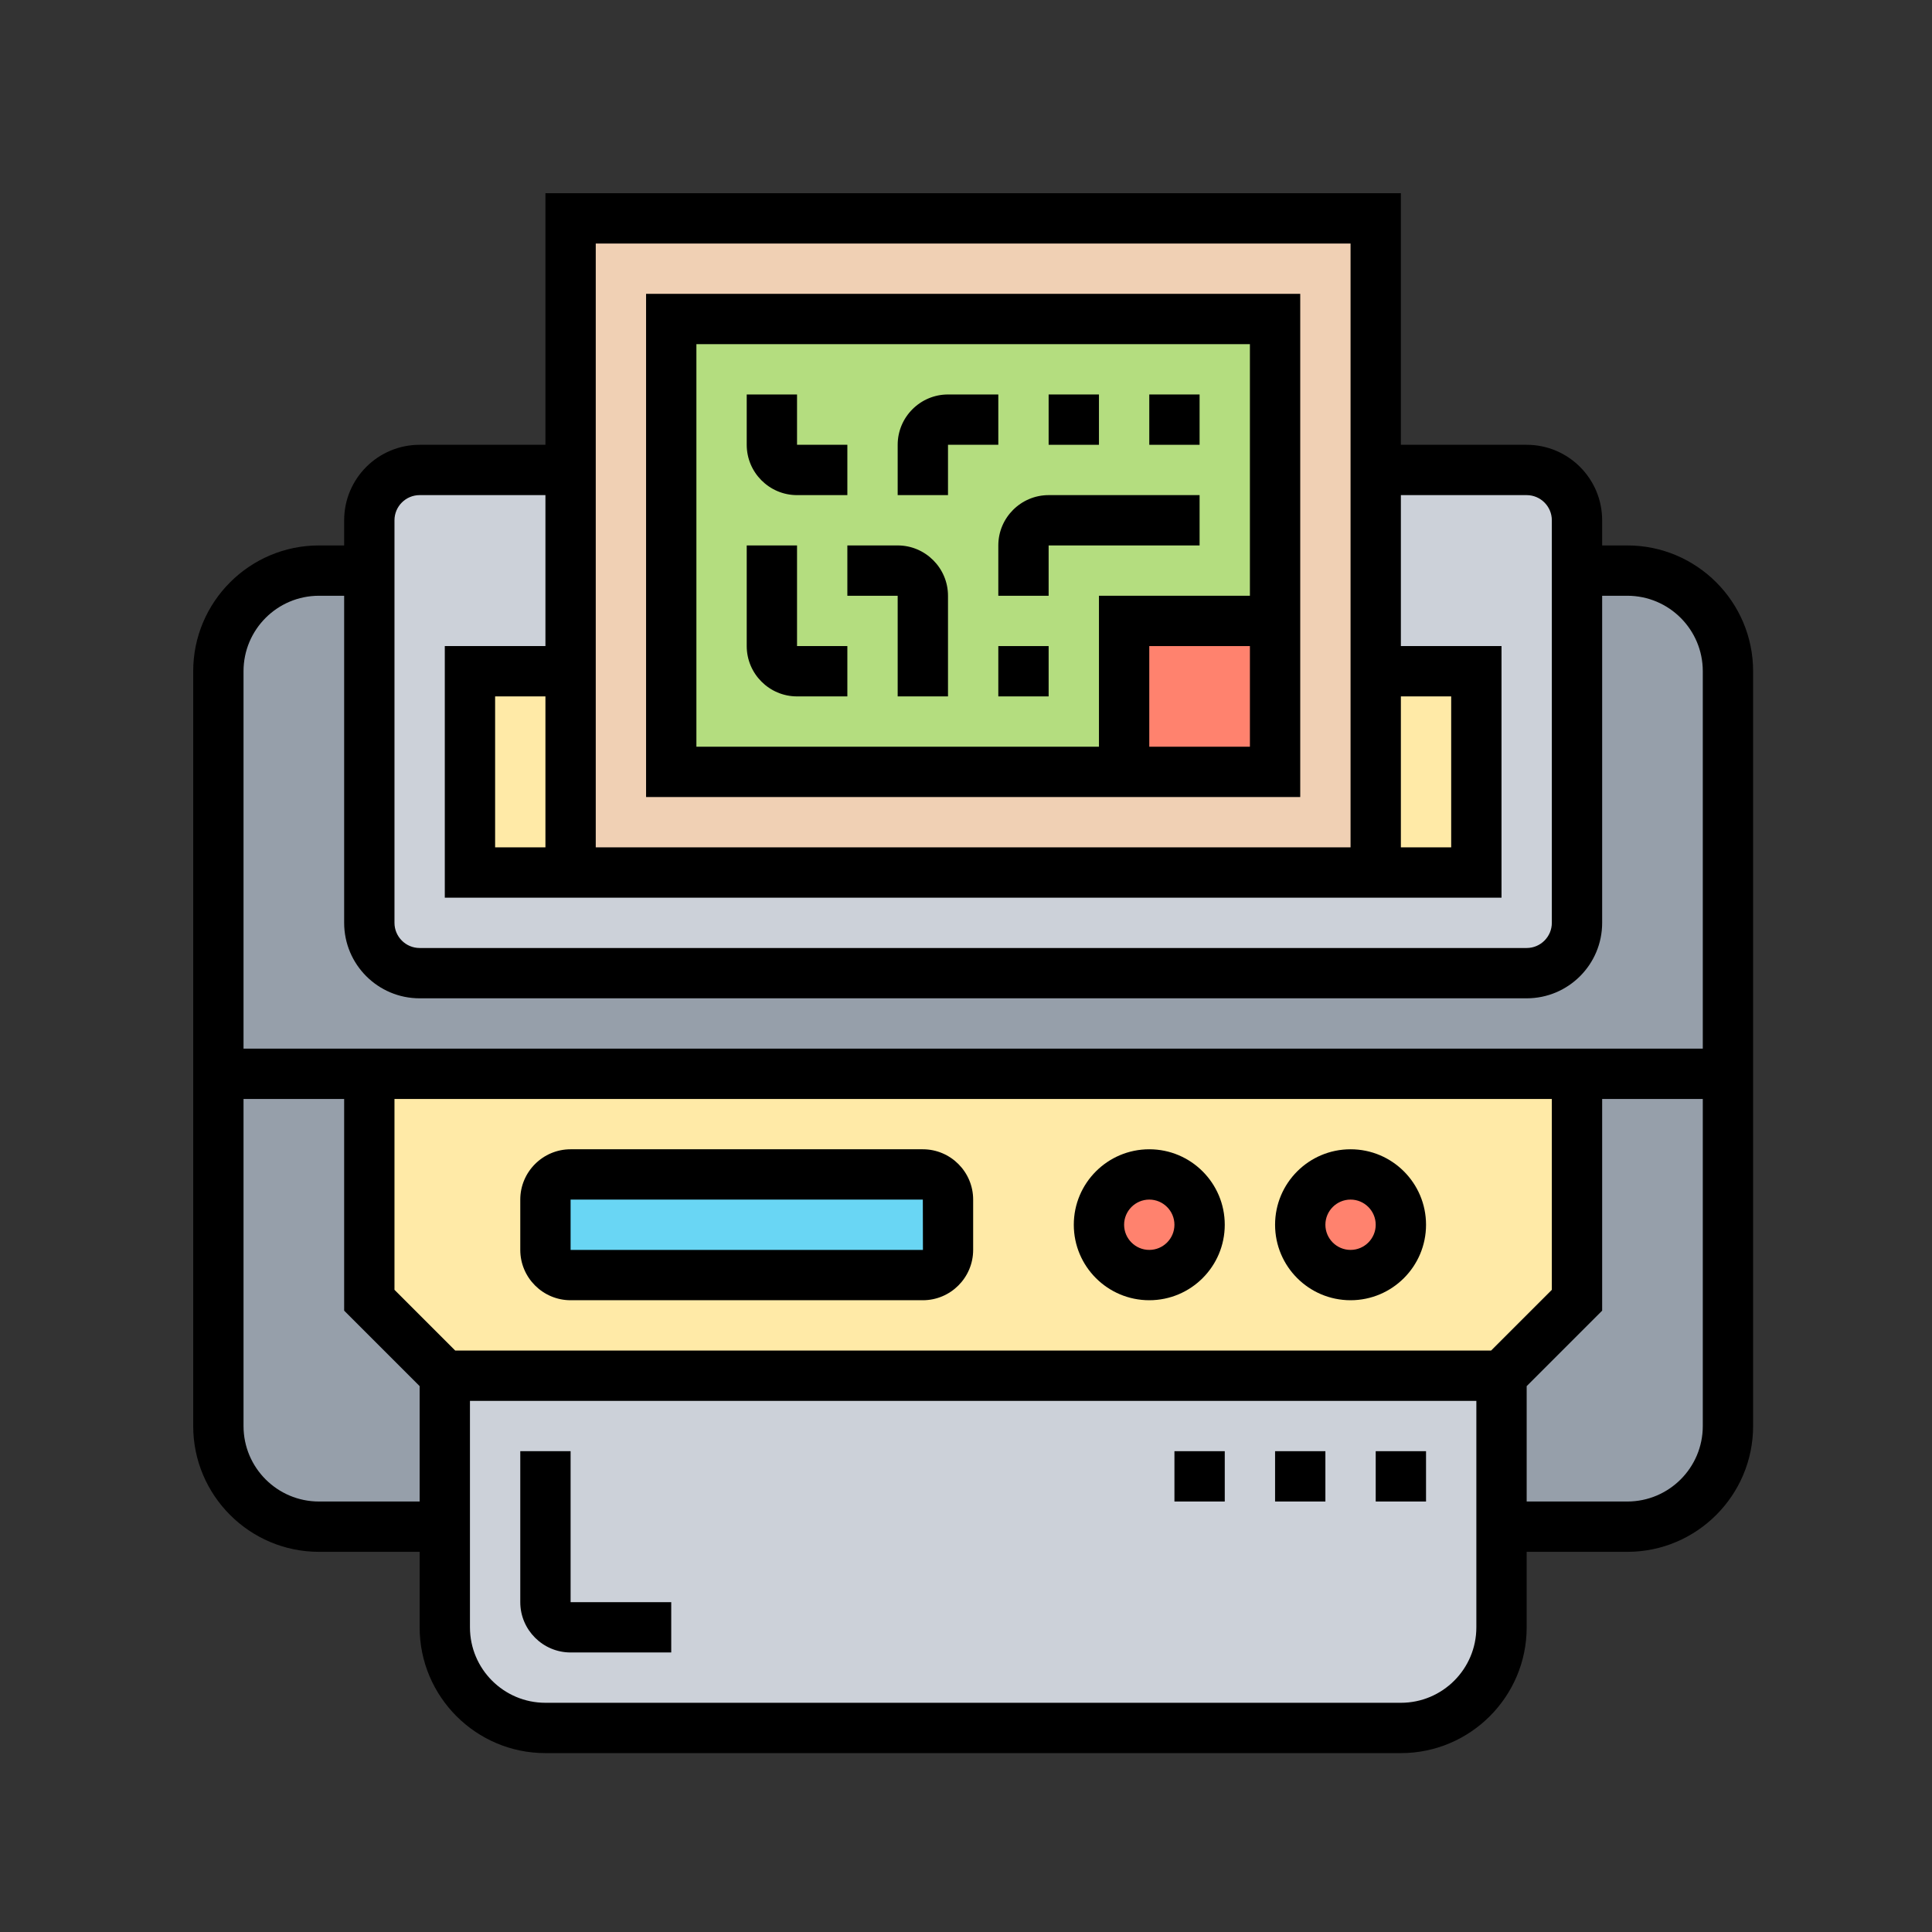 <svg xmlns="http://www.w3.org/2000/svg" xmlns:xlink="http://www.w3.org/1999/xlink" width="1080" zoomAndPan="magnify" viewBox="0 0 810 810" height="1080" preserveAspectRatio="xMidYMid meet" version="1.0"><rect x="0" y="0" width="810" height="810" fill="#333333" stroke="none"/><path fill="#969faa" d="M 682.258 640.066 L 133.742 640.066 C 110.461 640.066 91.547 621.191 91.547 597.871 L 91.547 281.418 C 91.547 258.098 110.461 239.227 133.742 239.227 L 682.258 239.227 C 705.578 239.227 724.453 258.098 724.453 281.418 L 724.453 597.871 C 724.453 621.191 705.578 640.066 682.258 640.066 " fill-opacity="1" fill-rule="nonzero"/><path fill="#ccd1d9" d="M 186.484 576.773 L 629.516 576.773 L 629.516 682.258 C 629.516 705.578 610.645 724.453 587.324 724.453 L 228.676 724.453 C 205.355 724.453 186.484 705.578 186.484 682.258 L 186.484 576.773 " fill-opacity="1" fill-rule="nonzero"/><path fill="#ffeaa7" d="M 661.16 450.195 L 661.16 545.129 L 629.516 576.773 L 186.484 576.773 L 154.84 545.129 L 154.84 450.195 L 661.16 450.195 " fill-opacity="1" fill-rule="nonzero"/><path fill="#ff826e" d="M 566.227 492.387 C 577.805 492.387 587.324 501.906 587.324 513.484 C 587.324 525.062 577.805 534.582 566.227 534.582 C 554.648 534.582 545.129 525.062 545.129 513.484 C 545.129 501.906 554.648 492.387 566.227 492.387 " fill-opacity="1" fill-rule="nonzero"/><path fill="#ff826e" d="M 481.84 492.387 C 493.418 492.387 502.934 501.906 502.934 513.484 C 502.934 525.062 493.418 534.582 481.84 534.582 C 470.262 534.582 460.742 525.062 460.742 513.484 C 460.742 501.906 470.262 492.387 481.84 492.387 " fill-opacity="1" fill-rule="nonzero"/><path fill="#69d6f4" d="M 397.453 502.934 L 397.453 524.031 C 397.453 529.844 392.715 534.582 386.902 534.582 L 239.227 534.582 C 233.414 534.582 228.676 529.844 228.676 524.031 L 228.676 502.934 C 228.676 497.125 233.414 492.387 239.227 492.387 L 386.902 492.387 C 392.715 492.387 397.453 497.125 397.453 502.934 " fill-opacity="1" fill-rule="nonzero"/><path fill="#ccd1d9" d="M 661.16 239.227 L 661.16 386.902 C 661.16 398.523 651.645 408 640.066 408 L 175.934 408 C 164.316 408 154.84 398.523 154.84 386.902 L 154.84 218.129 C 154.84 206.508 164.316 197.031 175.934 197.031 L 239.227 197.031 L 239.227 281.418 L 197.031 281.418 L 197.031 365.805 L 618.969 365.805 L 618.969 281.418 L 576.773 281.418 L 576.773 197.031 L 640.066 197.031 C 651.645 197.031 661.16 206.508 661.16 218.129 L 661.16 239.227 " fill-opacity="1" fill-rule="nonzero"/><path fill="#ffeaa7" d="M 239.227 281.418 L 239.227 365.805 L 197.031 365.805 L 197.031 281.418 L 239.227 281.418 " fill-opacity="1" fill-rule="nonzero"/><path fill="#ffeaa7" d="M 618.969 281.418 L 618.969 365.805 L 576.773 365.805 L 576.773 281.418 L 618.969 281.418 " fill-opacity="1" fill-rule="nonzero"/><path fill="#f0d0b4" d="M 576.773 281.418 L 576.773 365.805 L 239.227 365.805 L 239.227 91.547 L 576.773 91.547 L 576.773 281.418 " fill-opacity="1" fill-rule="nonzero"/><path fill="#b4dd7f" d="M 534.582 133.742 L 534.582 260.324 L 471.289 260.324 L 471.289 323.613 L 281.418 323.613 L 281.418 133.742 L 534.582 133.742 " fill-opacity="1" fill-rule="nonzero"/><path fill="#ff826e" d="M 534.582 260.324 L 534.582 323.613 L 471.289 323.613 L 471.289 260.324 L 534.582 260.324 " fill-opacity="1" fill-rule="nonzero"/><path fill="#000000" d="M 682.258 629.516 L 640.066 629.516 L 640.066 581.141 L 671.711 549.496 L 671.711 460.742 L 713.902 460.742 L 713.902 597.871 C 713.902 615.34 699.73 629.516 682.258 629.516 Z M 587.324 713.902 L 228.676 713.902 C 211.207 713.902 197.031 699.73 197.031 682.258 L 197.031 587.324 L 618.969 587.324 L 618.969 682.258 C 618.969 699.73 604.793 713.902 587.324 713.902 Z M 133.742 629.516 C 116.27 629.516 102.098 615.34 102.098 597.871 L 102.098 460.742 L 144.289 460.742 L 144.289 549.496 L 175.934 581.141 L 175.934 629.516 Z M 625.148 566.227 L 190.852 566.227 L 165.387 540.762 L 165.387 460.742 L 650.613 460.742 L 650.613 540.762 Z M 133.742 249.773 L 144.289 249.773 L 144.289 386.902 C 144.289 404.375 158.465 418.547 175.934 418.547 L 640.066 418.547 C 657.535 418.547 671.711 404.375 671.711 386.902 L 671.711 249.773 L 682.258 249.773 C 699.73 249.773 713.902 263.949 713.902 281.418 L 713.902 439.645 L 102.098 439.645 L 102.098 281.418 C 102.098 263.949 116.27 249.773 133.742 249.773 Z M 165.387 218.129 C 165.387 212.32 170.125 207.582 175.934 207.582 L 228.676 207.582 L 228.676 270.871 L 186.484 270.871 L 186.484 376.355 L 629.516 376.355 L 629.516 270.871 L 587.324 270.871 L 587.324 207.582 L 640.066 207.582 C 645.875 207.582 650.613 212.32 650.613 218.129 L 650.613 386.902 C 650.613 392.715 645.875 397.453 640.066 397.453 L 175.934 397.453 C 170.125 397.453 165.387 392.715 165.387 386.902 Z M 228.676 355.258 L 207.582 355.258 L 207.582 291.969 L 228.676 291.969 Z M 566.227 102.098 L 566.227 355.258 L 249.773 355.258 L 249.773 102.098 Z M 587.324 291.969 L 608.418 291.969 L 608.418 355.258 L 587.324 355.258 Z M 682.258 228.676 L 671.711 228.676 L 671.711 218.129 C 671.711 200.66 657.535 186.484 640.066 186.484 L 587.324 186.484 L 587.324 81 L 228.676 81 L 228.676 186.484 L 175.934 186.484 C 158.465 186.484 144.289 200.66 144.289 218.129 L 144.289 228.676 L 133.742 228.676 C 104.652 228.676 81 252.328 81 281.418 L 81 597.871 C 81 626.961 104.652 650.613 133.742 650.613 L 175.934 650.613 L 175.934 682.258 C 175.934 711.348 199.586 735 228.676 735 L 587.324 735 C 616.414 735 640.066 711.348 640.066 682.258 L 640.066 650.613 L 682.258 650.613 C 711.348 650.613 735 626.961 735 597.871 L 735 281.418 C 735 252.328 711.348 228.676 682.258 228.676 " fill-opacity="1" fill-rule="nonzero"/><path fill="#000000" d="M 239.227 524.031 L 239.227 502.934 L 386.902 502.934 L 386.945 524.031 Z M 386.902 481.84 L 239.227 481.84 C 227.605 481.84 218.129 491.316 218.129 502.934 L 218.129 524.031 C 218.129 535.652 227.605 545.129 239.227 545.129 L 386.902 545.129 C 398.523 545.129 408 535.652 408 524.031 L 408 502.934 C 408 491.316 398.523 481.84 386.902 481.84 " fill-opacity="1" fill-rule="nonzero"/><path fill="#000000" d="M 481.84 524.031 C 476.027 524.031 471.289 519.293 471.289 513.484 C 471.289 507.676 476.027 502.934 481.84 502.934 C 487.648 502.934 492.387 507.676 492.387 513.484 C 492.387 519.293 487.648 524.031 481.84 524.031 Z M 481.84 481.84 C 464.367 481.84 450.195 496.012 450.195 513.484 C 450.195 530.953 464.367 545.129 481.84 545.129 C 499.309 545.129 513.484 530.953 513.484 513.484 C 513.484 496.012 499.309 481.84 481.84 481.84 " fill-opacity="1" fill-rule="nonzero"/><path fill="#000000" d="M 566.227 524.031 C 560.414 524.031 555.676 519.293 555.676 513.484 C 555.676 507.676 560.414 502.934 566.227 502.934 C 572.035 502.934 576.773 507.676 576.773 513.484 C 576.773 519.293 572.035 524.031 566.227 524.031 Z M 566.227 481.84 C 548.754 481.84 534.582 496.012 534.582 513.484 C 534.582 530.953 548.754 545.129 566.227 545.129 C 583.695 545.129 597.871 530.953 597.871 513.484 C 597.871 496.012 583.695 481.84 566.227 481.84 " fill-opacity="1" fill-rule="nonzero"/><path fill="#000000" d="M 481.84 313.066 L 481.84 270.871 L 524.031 270.871 L 524.031 313.066 Z M 291.969 144.289 L 524.031 144.289 L 524.031 249.773 L 460.742 249.773 L 460.742 313.066 L 291.969 313.066 Z M 545.129 123.195 L 270.871 123.195 L 270.871 334.16 L 545.129 334.16 L 545.129 123.195 " fill-opacity="1" fill-rule="nonzero"/><path fill="#000000" d="M 334.16 207.582 L 355.258 207.582 L 355.258 186.484 L 334.16 186.484 L 334.16 165.387 L 313.066 165.387 L 313.066 186.484 C 313.066 198.105 322.543 207.582 334.16 207.582 " fill-opacity="1" fill-rule="nonzero"/><path fill="#000000" d="M 334.16 228.676 L 313.066 228.676 L 313.066 270.871 C 313.066 282.492 322.543 291.969 334.16 291.969 L 355.258 291.969 L 355.258 270.871 L 334.16 270.871 L 334.16 228.676 " fill-opacity="1" fill-rule="nonzero"/><path fill="#000000" d="M 376.355 228.676 L 355.258 228.676 L 355.258 249.773 L 376.355 249.773 L 376.355 291.969 L 397.453 291.969 L 397.453 249.773 C 397.453 238.156 387.973 228.676 376.355 228.676 " fill-opacity="1" fill-rule="nonzero"/><path fill="#000000" d="M 418.547 291.969 L 439.645 291.969 L 439.645 270.871 L 418.547 270.871 L 418.547 291.969 " fill-opacity="1" fill-rule="nonzero"/><path fill="#000000" d="M 502.934 228.676 L 502.934 207.582 L 439.645 207.582 C 428.027 207.582 418.547 217.059 418.547 228.676 L 418.547 249.773 L 439.645 249.773 L 439.645 228.676 L 502.934 228.676 " fill-opacity="1" fill-rule="nonzero"/><path fill="#000000" d="M 418.547 165.387 L 397.453 165.387 C 385.832 165.387 376.355 174.863 376.355 186.484 L 376.355 207.582 L 397.453 207.582 L 397.453 186.484 L 418.547 186.484 L 418.547 165.387 " fill-opacity="1" fill-rule="nonzero"/><path fill="#000000" d="M 460.742 165.387 L 439.645 165.387 L 439.645 186.484 L 460.742 186.484 L 460.742 165.387 " fill-opacity="1" fill-rule="nonzero"/><path fill="#000000" d="M 502.934 165.387 L 481.84 165.387 L 481.84 186.484 L 502.934 186.484 L 502.934 165.387 " fill-opacity="1" fill-rule="nonzero"/><path fill="#000000" d="M 239.227 608.418 L 218.129 608.418 L 218.129 671.711 C 218.129 683.328 227.605 692.805 239.227 692.805 L 281.418 692.805 L 281.418 671.711 L 239.227 671.711 L 239.227 608.418 " fill-opacity="1" fill-rule="nonzero"/><path fill="#000000" d="M 576.773 629.516 L 597.871 629.516 L 597.871 608.418 L 576.773 608.418 L 576.773 629.516 " fill-opacity="1" fill-rule="nonzero"/><path fill="#000000" d="M 492.387 629.516 L 513.484 629.516 L 513.484 608.418 L 492.387 608.418 L 492.387 629.516 " fill-opacity="1" fill-rule="nonzero"/><path fill="#000000" d="M 534.582 629.516 L 555.676 629.516 L 555.676 608.418 L 534.582 608.418 L 534.582 629.516 " fill-opacity="1" fill-rule="nonzero"/></svg>